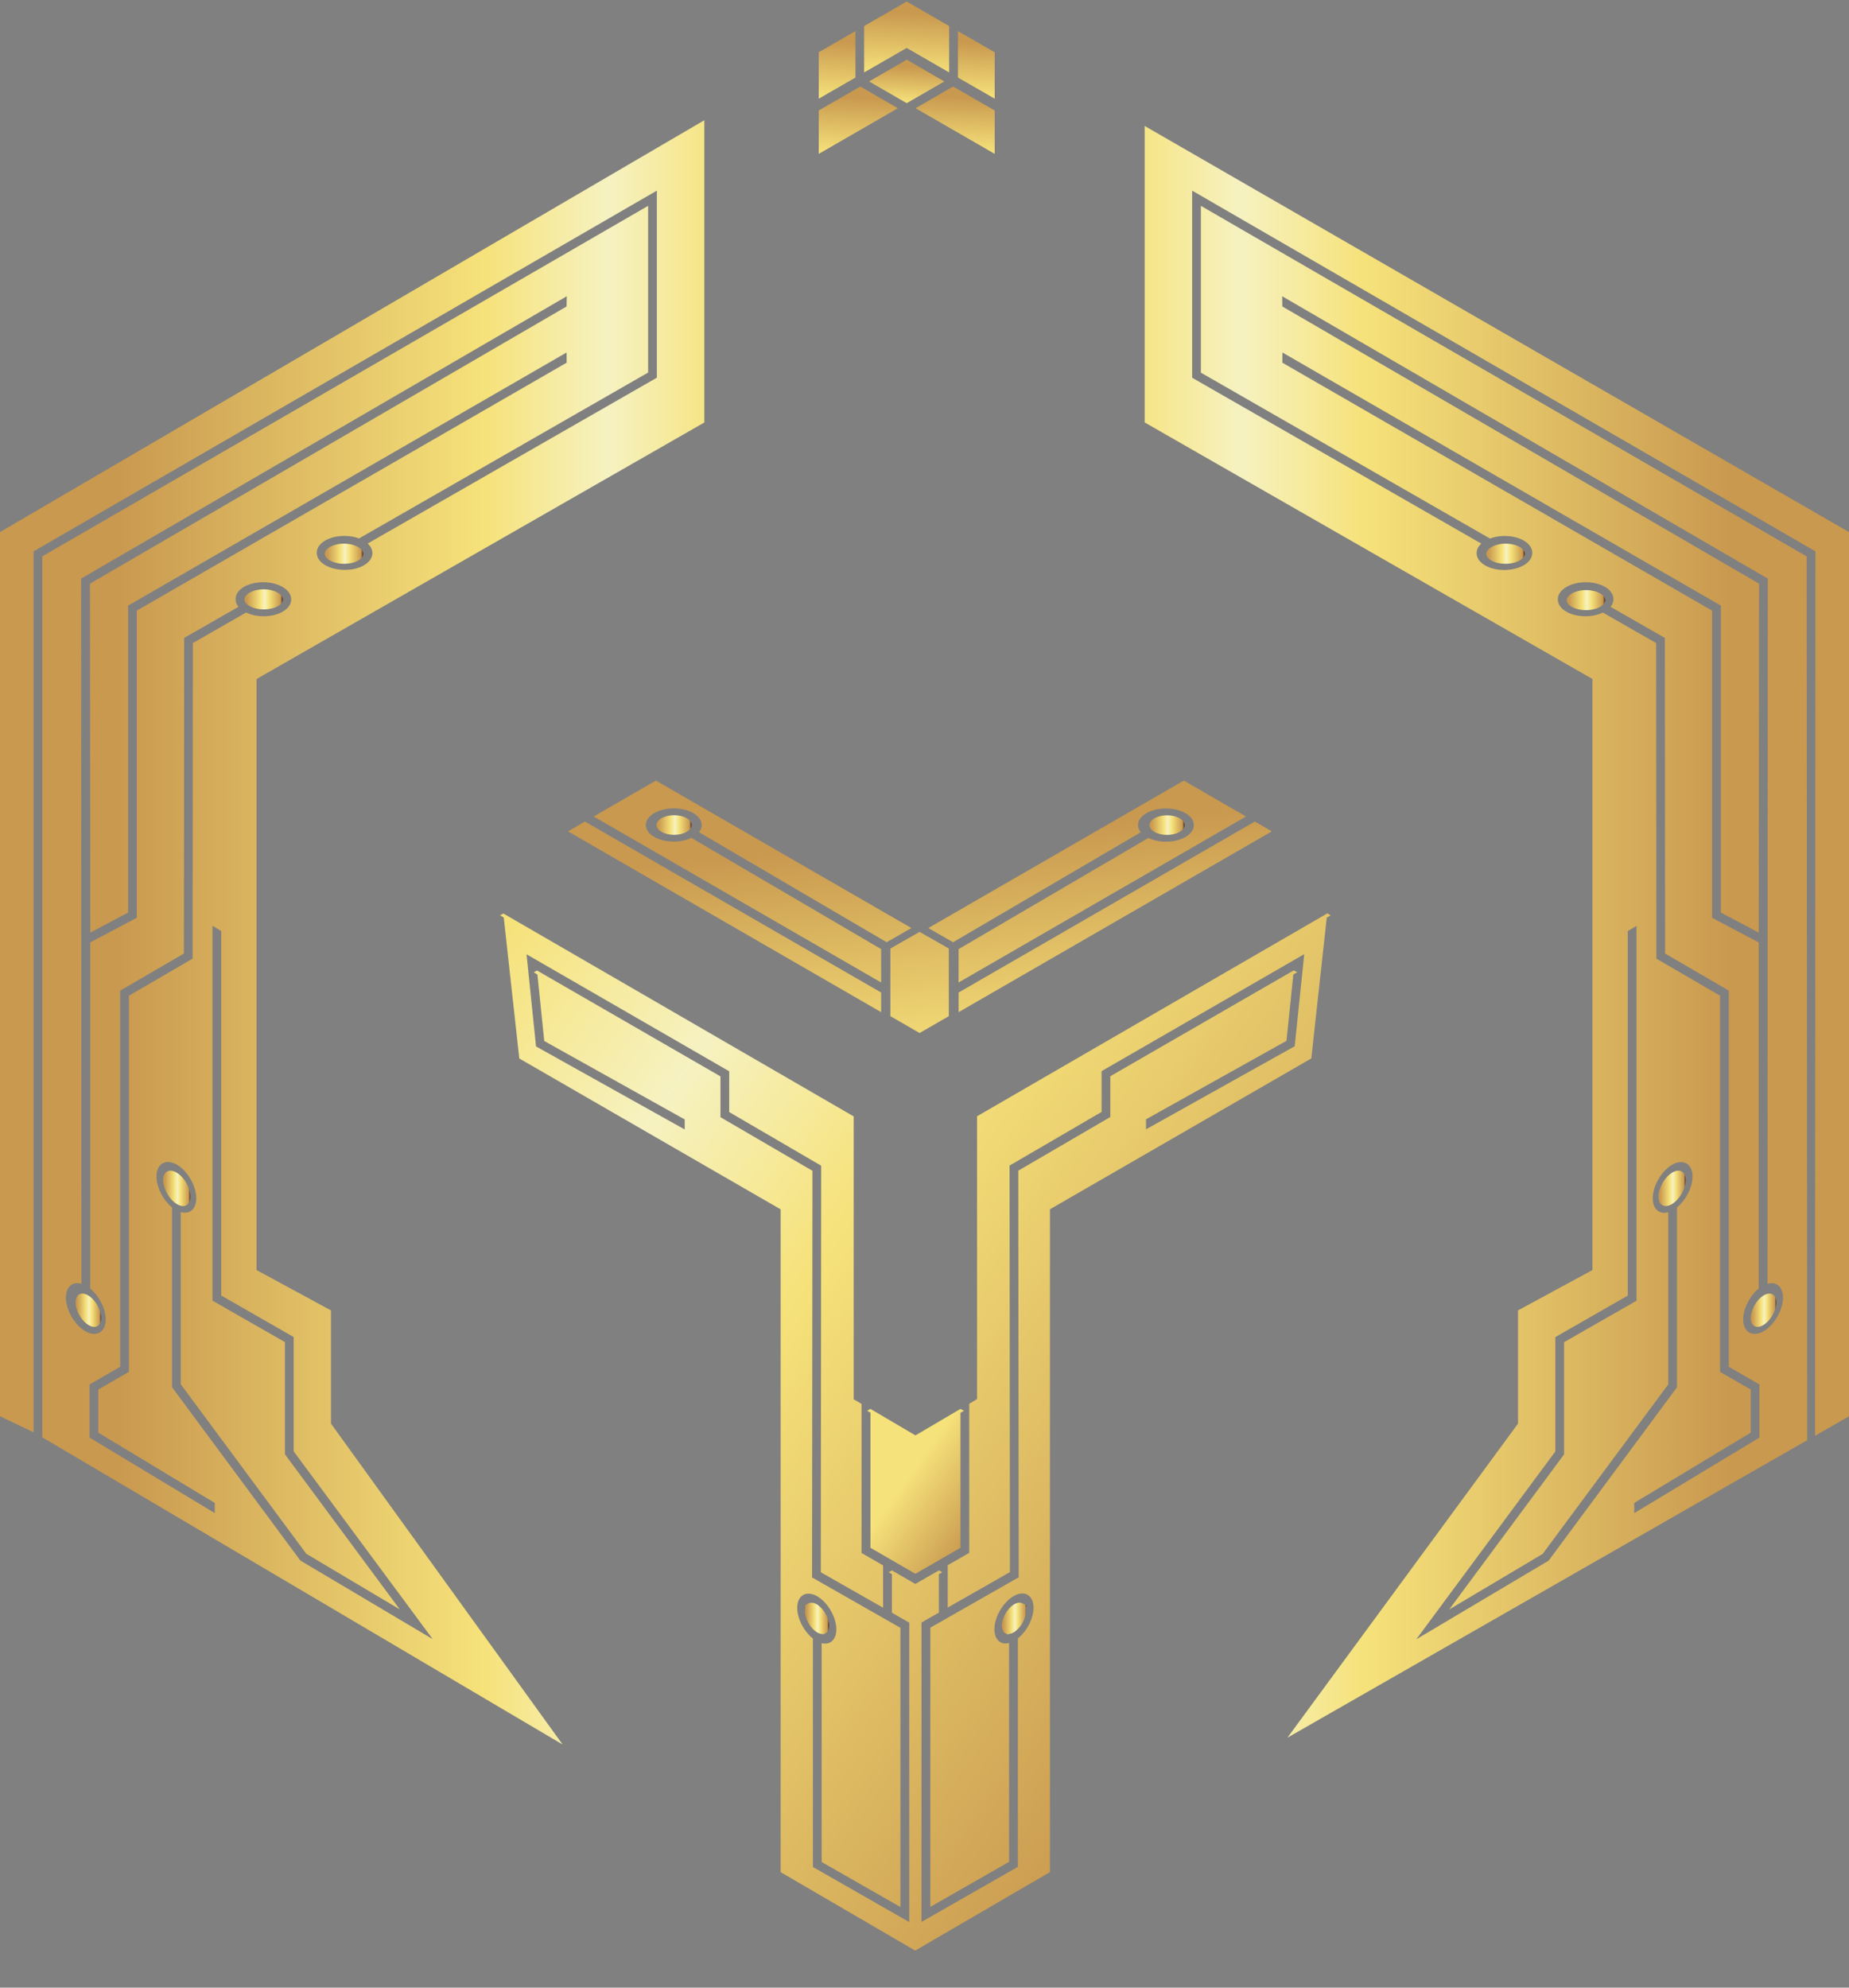 <svg width="40" height="43" viewBox="0 0 40 43" fill="none" xmlns="http://www.w3.org/2000/svg">
<rect x="0" y="0" width="40" height="43" fill="#808080" stroke="none"/>
<path d="M34.727 12.983C34.727 12.93 34.687 12.878 34.615 12.836C34.536 12.792 34.429 12.766 34.314 12.766C34.198 12.766 34.087 12.792 34.008 12.838C33.935 12.879 33.895 12.932 33.895 12.986C33.895 13.039 33.935 13.092 34.008 13.131C34.087 13.176 34.194 13.2 34.309 13.2C34.424 13.2 34.536 13.174 34.615 13.128C34.686 13.088 34.727 13.036 34.727 12.983Z" fill="url(#paint0_linear)"/>
<path d="M36.467 25.53C36.467 25.403 36.407 25.326 36.31 25.326C36.271 25.326 36.226 25.339 36.18 25.365C36.014 25.461 35.879 25.695 35.879 25.887C35.879 26.014 35.938 26.091 36.035 26.091C36.075 26.091 36.119 26.078 36.165 26.052C36.332 25.955 36.467 25.721 36.467 25.53Z" fill="url(#paint1_linear)"/>
<path d="M37.875 28.513C37.875 28.632 37.931 28.706 38.022 28.706C38.059 28.706 38.101 28.693 38.143 28.668C38.3 28.578 38.426 28.357 38.426 28.177C38.426 28.059 38.371 27.985 38.28 27.985C38.242 27.985 38.201 27.998 38.158 28.023C38.002 28.112 37.875 28.332 37.875 28.513Z" fill="url(#paint2_linear)"/>
<path d="M32.155 11.983C32.155 12.036 32.195 12.089 32.267 12.128C32.346 12.173 32.453 12.197 32.569 12.197C32.684 12.197 32.796 12.171 32.875 12.125C32.947 12.084 32.987 12.031 32.987 11.979C32.987 11.926 32.947 11.873 32.875 11.832C32.796 11.788 32.689 11.761 32.574 11.761C32.458 11.761 32.346 11.788 32.267 11.834C32.195 11.877 32.155 11.929 32.155 11.983Z" fill="url(#paint3_linear)"/>
<path d="M24.763 2.725V9.139L34.45 14.689V27.476L32.84 28.349V30.798L27.851 37.593L39.096 31.157L39.084 12.037L25.979 4.453V8.062L32.232 11.65C32.326 11.615 32.435 11.595 32.55 11.595C32.705 11.595 32.851 11.63 32.96 11.692C33.08 11.761 33.148 11.857 33.148 11.961C33.148 12.064 33.082 12.162 32.96 12.231C32.848 12.295 32.7 12.331 32.542 12.331C32.387 12.331 32.242 12.297 32.132 12.234C32.012 12.166 31.944 12.071 31.944 11.967C31.944 11.892 31.979 11.821 32.045 11.76L25.79 8.172V4.124L39.274 11.928L39.266 31.06L40 30.64V11.511L24.763 2.725ZM30.639 35.464L33.647 31.401V28.927L35.214 28.029V20.143L35.403 20.03V28.14L33.836 29.037V31.464L31.351 34.819L33.373 33.617L36.09 29.949V26.225C36.06 26.233 36.03 26.238 36.002 26.238C35.851 26.238 35.754 26.114 35.754 25.925C35.754 25.657 35.943 25.331 36.174 25.198C36.241 25.158 36.305 25.14 36.366 25.14C36.518 25.14 36.615 25.263 36.615 25.453C36.615 25.686 36.47 25.966 36.279 26.121V30.012L33.503 33.762L30.639 35.464ZM38.062 31.101L35.354 32.735V32.514L37.873 30.994V30.061L37.211 29.679V21.541L35.833 20.739L35.828 13.912L34.675 13.252C34.568 13.303 34.438 13.332 34.298 13.332C34.144 13.332 33.999 13.298 33.889 13.235C33.768 13.168 33.701 13.072 33.701 12.968C33.701 12.863 33.767 12.767 33.889 12.697C34.001 12.632 34.149 12.596 34.307 12.596C34.461 12.596 34.608 12.631 34.717 12.693C34.837 12.762 34.904 12.858 34.904 12.962C34.904 13.021 34.883 13.077 34.842 13.128L36.017 13.801L36.022 20.629L37.4 21.431V29.569L38.062 29.951V31.101ZM27.741 7.846L27.743 7.626L37.229 13.102V19.743L38.047 20.176L38.054 12.627L27.741 6.63L27.738 6.409L38.243 12.517L38.237 27.772C38.266 27.764 38.296 27.759 38.324 27.759C38.475 27.759 38.572 27.883 38.572 28.072C38.572 28.339 38.383 28.666 38.153 28.8C38.085 28.839 38.021 28.857 37.96 28.857C37.809 28.857 37.711 28.734 37.711 28.545C37.711 28.311 37.856 28.031 38.047 27.876V20.389L37.038 19.855V13.21L27.741 7.846Z" fill="url(#paint4_linear)"/>
<path d="M5.289 12.967C5.289 12.914 5.329 12.861 5.401 12.82C5.48 12.776 5.587 12.749 5.702 12.749C5.818 12.749 5.929 12.776 6.009 12.822C6.081 12.863 6.12 12.916 6.12 12.97C6.12 13.023 6.081 13.075 6.009 13.115C5.929 13.159 5.822 13.184 5.707 13.184C5.592 13.184 5.48 13.158 5.401 13.112C5.329 13.072 5.289 13.021 5.289 12.967Z" fill="url(#paint5_linear)"/>
<path d="M3.53 25.53C3.53 25.404 3.59 25.326 3.687 25.326C3.726 25.326 3.771 25.339 3.817 25.366C3.983 25.461 4.118 25.695 4.118 25.888C4.118 26.014 4.059 26.092 3.962 26.092C3.922 26.092 3.878 26.079 3.832 26.052C3.665 25.955 3.53 25.721 3.53 25.53Z" fill="url(#paint6_linear)"/>
<path d="M2.187 28.513C2.187 28.632 2.131 28.706 2.041 28.706C2.003 28.706 1.962 28.693 1.919 28.668C1.763 28.578 1.636 28.357 1.636 28.177C1.636 28.059 1.692 27.985 1.782 27.985C1.82 27.985 1.861 27.998 1.904 28.023C2.061 28.112 2.187 28.332 2.187 28.513Z" fill="url(#paint7_linear)"/>
<path d="M7.859 11.983C7.859 12.036 7.819 12.089 7.747 12.128C7.668 12.173 7.561 12.197 7.446 12.197C7.33 12.197 7.218 12.171 7.139 12.125C7.067 12.084 7.027 12.031 7.027 11.979C7.027 11.926 7.067 11.873 7.139 11.832C7.218 11.788 7.325 11.761 7.441 11.761C7.556 11.761 7.668 11.788 7.747 11.834C7.819 11.877 7.859 11.929 7.859 11.983Z" fill="url(#paint8_linear)"/>
<path d="M0 11.511V30.639L0.726 30.986V11.928L14.21 4.124V8.171L7.955 11.758C8.019 11.819 8.056 11.89 8.056 11.966C8.056 12.069 7.988 12.165 7.868 12.232C7.758 12.295 7.613 12.329 7.458 12.329C7.3 12.329 7.152 12.293 7.04 12.229C6.92 12.16 6.852 12.064 6.852 11.959C6.852 11.855 6.918 11.76 7.04 11.691C7.15 11.628 7.295 11.594 7.45 11.594C7.563 11.594 7.672 11.613 7.768 11.648L14.021 8.06V4.453L0.915 12.036V31.095L12.172 37.741L7.16 30.798V28.349L5.55 27.476V14.69L15.237 9.14V2.601L0 11.511ZM6.497 33.76L3.721 30.01V26.119C3.53 25.963 3.385 25.685 3.385 25.451C3.385 25.262 3.482 25.138 3.634 25.138C3.694 25.138 3.759 25.158 3.826 25.196C4.058 25.329 4.246 25.657 4.246 25.924C4.246 26.113 4.149 26.236 3.997 26.236C3.969 26.236 3.94 26.231 3.91 26.223V29.947L6.627 33.615L8.648 34.817L6.164 31.462V29.035L4.597 28.138V20.028L4.786 20.142V28.027L6.353 28.925V31.398L9.361 35.461L6.497 33.76ZM1.938 29.951L2.6 29.569V21.431L3.978 20.629L3.983 13.801L5.158 13.128C5.117 13.077 5.096 13.021 5.096 12.962C5.096 12.858 5.161 12.762 5.283 12.693C5.393 12.631 5.538 12.596 5.693 12.596C5.851 12.596 5.999 12.632 6.111 12.697C6.233 12.766 6.299 12.863 6.299 12.968C6.299 13.072 6.231 13.168 6.111 13.235C6.001 13.297 5.856 13.332 5.701 13.332C5.561 13.332 5.431 13.303 5.324 13.251L4.172 13.912L4.167 20.739L2.789 21.541V29.679L2.127 30.061V30.994L4.646 32.514V32.734L1.938 31.101V29.951ZM2.96 13.21V19.855L1.951 20.388V27.876C2.142 28.032 2.287 28.311 2.287 28.544C2.287 28.734 2.19 28.857 2.038 28.857C1.977 28.857 1.913 28.838 1.846 28.8C1.613 28.666 1.426 28.339 1.426 28.072C1.426 27.883 1.523 27.759 1.674 27.759C1.702 27.759 1.732 27.764 1.762 27.772L1.755 12.517L12.261 6.409L12.257 6.63L1.946 12.627L1.953 20.176L2.771 19.743V13.102L12.257 7.626L12.259 7.846L2.96 13.21Z" fill="url(#paint9_linear)"/>
<path d="M17.68 35.316C17.719 35.339 17.759 35.351 17.795 35.351C17.798 35.351 17.801 35.351 17.803 35.349L17.81 35.357L17.847 35.339C17.851 35.337 17.854 35.336 17.857 35.334L17.864 35.331C17.908 35.303 17.935 35.247 17.935 35.17C17.935 35 17.814 34.792 17.668 34.707C17.628 34.684 17.589 34.672 17.553 34.672C17.53 34.672 17.51 34.677 17.494 34.685L17.419 34.728L17.426 34.774C17.419 34.797 17.416 34.824 17.416 34.852C17.413 35.025 17.533 35.232 17.68 35.316Z" fill="url(#paint10_linear)"/>
<path d="M18.831 33.485L19.731 34.005L19.804 34.047L19.878 34.004L20.778 33.485V30.564L20.854 30.52L20.778 30.48L19.804 31.053L18.831 30.48L18.76 30.52L18.831 30.561V33.485Z" fill="url(#paint11_linear)"/>
<path d="M21.734 35.325C21.744 35.333 21.756 35.339 21.769 35.343L21.81 35.364L21.82 35.349C21.853 35.348 21.89 35.336 21.928 35.315C22.075 35.229 22.195 35.023 22.195 34.852C22.195 34.824 22.192 34.799 22.185 34.776L22.212 34.737L22.118 34.686C22.1 34.676 22.08 34.671 22.057 34.671C22.022 34.671 21.983 34.682 21.942 34.706C21.795 34.791 21.675 34.997 21.675 35.168C21.675 35.24 21.696 35.293 21.734 35.325Z" fill="url(#paint12_linear)"/>
<path d="M28.715 19.76L21.137 24.149V30.268L20.968 30.369V33.594L20.502 33.862V34.778L21.848 34.011L21.84 25.216L23.831 24.055V23.173L28.215 20.642L28.009 22.634L24.792 24.432V24.215L27.831 22.517L27.979 21.082L28.063 21.032L27.988 20.993L24.02 23.283V24.165L22.029 25.326L22.038 34.123L20.126 35.213V41.253L21.83 40.278V35.545C21.805 35.552 21.779 35.555 21.756 35.555C21.608 35.555 21.512 35.435 21.512 35.247C21.512 34.984 21.698 34.663 21.926 34.531C21.992 34.493 22.056 34.473 22.115 34.473C22.263 34.473 22.359 34.593 22.359 34.781C22.359 35.015 22.212 35.293 22.02 35.445V40.387L19.935 41.579V35.101L20.311 34.887V34.057L20.386 34.014L20.311 33.974L19.802 34.267L19.295 33.974L19.224 34.014L19.295 34.055V34.89L19.67 35.104V41.582L17.586 40.39V35.448C17.393 35.297 17.247 35.017 17.247 34.785C17.247 34.597 17.342 34.477 17.49 34.477C17.55 34.477 17.614 34.496 17.68 34.534C17.909 34.666 18.093 34.987 18.093 35.25C18.093 35.437 17.997 35.558 17.849 35.558C17.825 35.558 17.8 35.555 17.775 35.548V40.282L19.479 41.256V35.216L17.568 34.126L17.576 25.329L15.586 24.169V23.286L11.618 20.996L11.547 21.036L11.626 21.082L11.774 22.521L14.813 24.218V24.435L11.596 22.638L11.391 20.645L15.775 23.176V24.058L17.765 25.219L17.757 34.014L19.104 34.781V33.866L18.638 33.597V30.372L18.468 30.272V24.152L10.89 19.763L10.819 19.803L10.898 19.849L11.234 22.899L16.888 26.163V32.289V33.141V34.124V40.502L19.728 42.157L19.8 42.198L19.874 42.155L22.714 40.501V34.123V33.14V32.287V26.161L28.368 22.898L28.702 19.852L28.788 19.803L28.715 19.76Z" fill="url(#paint13_linear)"/>
<path d="M19.262 20.52V21.984L19.894 22.348L20.526 21.984V20.52L19.894 20.16L19.262 20.52Z" fill="url(#paint14_linear)"/>
<path d="M19.181 20.384L19.716 20.077L14.189 16.887L12.844 17.664L19.062 21.255V20.533L14.956 18.126C14.849 18.177 14.717 18.207 14.576 18.207C14.416 18.207 14.265 18.171 14.153 18.105C14.036 18.038 13.972 17.947 13.972 17.848C13.972 17.749 14.036 17.659 14.153 17.591C14.266 17.526 14.416 17.489 14.576 17.489C14.735 17.489 14.887 17.526 14.999 17.591C15.116 17.659 15.18 17.749 15.18 17.848C15.18 17.902 15.159 17.955 15.121 18.003L19.181 20.384Z" fill="url(#paint15_linear)"/>
<path d="M14.583 17.636C14.48 17.636 14.384 17.659 14.312 17.7C14.243 17.739 14.203 17.794 14.203 17.848C14.203 17.904 14.241 17.957 14.312 17.996C14.384 18.038 14.48 18.061 14.583 18.061C14.687 18.061 14.783 18.038 14.855 17.996C14.924 17.957 14.964 17.902 14.964 17.848C14.964 17.792 14.926 17.739 14.855 17.7C14.783 17.659 14.687 17.636 14.583 17.636Z" fill="url(#paint16_linear)"/>
<path d="M12.287 17.985L19.062 21.897V21.472L12.654 17.773L12.287 17.985Z" fill="url(#paint17_linear)"/>
<path d="M24.619 17.85C24.619 17.751 24.683 17.66 24.8 17.593C24.913 17.527 25.063 17.491 25.223 17.491C25.383 17.491 25.534 17.527 25.646 17.593C25.763 17.66 25.827 17.751 25.827 17.85C25.827 17.949 25.763 18.039 25.646 18.107C25.532 18.172 25.383 18.209 25.223 18.209C25.081 18.209 24.95 18.179 24.843 18.128L20.737 20.533V21.255L26.955 17.664L25.61 16.887L20.083 20.077L20.618 20.384L24.678 18.005C24.639 17.957 24.619 17.904 24.619 17.85Z" fill="url(#paint18_linear)"/>
<path d="M27.146 17.773L20.738 21.472V21.897L27.513 17.985L27.146 17.773Z" fill="url(#paint19_linear)"/>
<path d="M25.247 18.062C25.351 18.062 25.447 18.039 25.519 17.998C25.588 17.959 25.628 17.904 25.628 17.85C25.628 17.794 25.59 17.741 25.519 17.702C25.447 17.661 25.351 17.638 25.247 17.638C25.144 17.638 25.048 17.661 24.976 17.702C24.907 17.741 24.867 17.796 24.867 17.85C24.867 17.906 24.905 17.959 24.976 17.998C25.047 18.039 25.144 18.062 25.247 18.062Z" fill="url(#paint20_linear)"/>
<path d="M18.506 0.673L17.712 1.131V2.135L18.506 1.678V0.673Z" fill="url(#paint21_linear)"/>
<path d="M17.712 2.39V3.329L19.424 2.341L18.611 1.872L17.712 2.39Z" fill="url(#paint22_linear)"/>
<path d="M20.724 0.673V1.678L21.519 2.135V1.131L20.724 0.673Z" fill="url(#paint23_linear)"/>
<path d="M19.616 1.292L18.801 1.762L19.614 2.231H19.616L20.429 1.762L19.616 1.292Z" fill="url(#paint24_linear)"/>
<path d="M20.533 1.567V0.563L19.615 0.033L18.694 0.563V1.567L19.615 1.037L20.533 1.567Z" fill="url(#paint25_linear)"/>
<path d="M19.807 2.341L21.519 3.329V2.39L20.618 1.872L19.807 2.341Z" fill="url(#paint26_linear)"/>
<defs>
<linearGradient id="paint0_linear" x1="33.895" y1="12.984" x2="34.726" y2="12.984" gradientUnits="userSpaceOnUse">
<stop offset="0.057" stop-color="#C9994F"/>
<stop offset="0.406" stop-color="#F6E27A"/>
<stop offset="0.524" stop-color="#F6F2C1"/>
<stop offset="0.637" stop-color="#F6E27A"/>
<stop offset="0.939" stop-color="#C9994F"/>
<stop offset="1" stop-color="#462523"/>
</linearGradient>
<linearGradient id="paint1_linear" x1="35.881" y1="25.707" x2="36.467" y2="25.707" gradientUnits="userSpaceOnUse">
<stop offset="0.057" stop-color="#C9994F"/>
<stop offset="0.406" stop-color="#F6E27A"/>
<stop offset="0.524" stop-color="#F6F2C1"/>
<stop offset="0.637" stop-color="#F6E27A"/>
<stop offset="0.939" stop-color="#C9994F"/>
<stop offset="1" stop-color="#462523"/>
</linearGradient>
<linearGradient id="paint2_linear" x1="37.875" y1="28.345" x2="38.428" y2="28.345" gradientUnits="userSpaceOnUse">
<stop offset="0.057" stop-color="#C9994F"/>
<stop offset="0.406" stop-color="#F6E27A"/>
<stop offset="0.524" stop-color="#F6F2C1"/>
<stop offset="0.637" stop-color="#F6E27A"/>
<stop offset="0.939" stop-color="#C9994F"/>
<stop offset="1" stop-color="#462523"/>
</linearGradient>
<linearGradient id="paint3_linear" x1="32.156" y1="11.981" x2="32.987" y2="11.981" gradientUnits="userSpaceOnUse">
<stop offset="0.057" stop-color="#C9994F"/>
<stop offset="0.406" stop-color="#F6E27A"/>
<stop offset="0.524" stop-color="#F6F2C1"/>
<stop offset="0.637" stop-color="#F6E27A"/>
<stop offset="0.939" stop-color="#C9994F"/>
<stop offset="1" stop-color="#462523"/>
</linearGradient>
<linearGradient id="paint4_linear" x1="38.723" y1="20.159" x2="16.033" y2="20.159" gradientUnits="userSpaceOnUse">
<stop offset="0.057" stop-color="#C9994F"/>
<stop offset="0.406" stop-color="#F6E27A"/>
<stop offset="0.524" stop-color="#F6F2C1"/>
<stop offset="0.637" stop-color="#F6E27A"/>
<stop offset="0.939" stop-color="#C9994F"/>
<stop offset="1" stop-color="#462523"/>
</linearGradient>
<linearGradient id="paint5_linear" x1="5.289" y1="12.968" x2="6.12" y2="12.968" gradientUnits="userSpaceOnUse">
<stop offset="0.057" stop-color="#C9994F"/>
<stop offset="0.406" stop-color="#F6E27A"/>
<stop offset="0.524" stop-color="#F6F2C1"/>
<stop offset="0.637" stop-color="#F6E27A"/>
<stop offset="0.939" stop-color="#C9994F"/>
<stop offset="1" stop-color="#462523"/>
</linearGradient>
<linearGradient id="paint6_linear" x1="3.531" y1="25.708" x2="4.118" y2="25.708" gradientUnits="userSpaceOnUse">
<stop offset="0.057" stop-color="#C9994F"/>
<stop offset="0.406" stop-color="#F6E27A"/>
<stop offset="0.524" stop-color="#F6F2C1"/>
<stop offset="0.637" stop-color="#F6E27A"/>
<stop offset="0.939" stop-color="#C9994F"/>
<stop offset="1" stop-color="#462523"/>
</linearGradient>
<linearGradient id="paint7_linear" x1="1.635" y1="28.345" x2="2.188" y2="28.345" gradientUnits="userSpaceOnUse">
<stop offset="0.057" stop-color="#C9994F"/>
<stop offset="0.406" stop-color="#F6E27A"/>
<stop offset="0.524" stop-color="#F6F2C1"/>
<stop offset="0.637" stop-color="#F6E27A"/>
<stop offset="0.939" stop-color="#C9994F"/>
<stop offset="1" stop-color="#462523"/>
</linearGradient>
<linearGradient id="paint8_linear" x1="7.028" y1="11.981" x2="7.859" y2="11.981" gradientUnits="userSpaceOnUse">
<stop offset="0.057" stop-color="#C9994F"/>
<stop offset="0.406" stop-color="#F6E27A"/>
<stop offset="0.524" stop-color="#F6F2C1"/>
<stop offset="0.637" stop-color="#F6E27A"/>
<stop offset="0.939" stop-color="#C9994F"/>
<stop offset="1" stop-color="#462523"/>
</linearGradient>
<linearGradient id="paint9_linear" x1="1.277" y1="20.171" x2="23.966" y2="20.171" gradientUnits="userSpaceOnUse">
<stop offset="0.057" stop-color="#C9994F"/>
<stop offset="0.406" stop-color="#F6E27A"/>
<stop offset="0.524" stop-color="#F6F2C1"/>
<stop offset="0.637" stop-color="#F6E27A"/>
<stop offset="0.939" stop-color="#C9994F"/>
<stop offset="1" stop-color="#462523"/>
</linearGradient>
<linearGradient id="paint10_linear" x1="17.413" y1="35.017" x2="17.932" y2="35.017" gradientUnits="userSpaceOnUse">
<stop offset="0.057" stop-color="#C9994F"/>
<stop offset="0.406" stop-color="#F6E27A"/>
<stop offset="0.524" stop-color="#F6F2C1"/>
<stop offset="0.637" stop-color="#F6E27A"/>
<stop offset="0.939" stop-color="#C9994F"/>
<stop offset="1" stop-color="#462523"/>
</linearGradient>
<linearGradient id="paint11_linear" x1="16.309" y1="29.521" x2="21.597" y2="33.236" gradientUnits="userSpaceOnUse">
<stop stop-color="#462523"/>
<stop offset="0.057" stop-color="#C9994F"/>
<stop offset="0.406" stop-color="#F6E27A"/>
<stop offset="0.637" stop-color="#F6E27A"/>
<stop offset="0.939" stop-color="#C9994F"/>
<stop offset="1" stop-color="#462523"/>
</linearGradient>
<linearGradient id="paint12_linear" x1="21.675" y1="35.019" x2="22.211" y2="35.019" gradientUnits="userSpaceOnUse">
<stop offset="0.057" stop-color="#C9994F"/>
<stop offset="0.406" stop-color="#F6E27A"/>
<stop offset="0.524" stop-color="#F6F2C1"/>
<stop offset="0.637" stop-color="#F6E27A"/>
<stop offset="0.939" stop-color="#C9994F"/>
<stop offset="1" stop-color="#462523"/>
</linearGradient>
<linearGradient id="paint13_linear" x1="-3.686" y1="11.514" x2="30.407" y2="35.466" gradientUnits="userSpaceOnUse">
<stop offset="0.057" stop-color="#C9994F"/>
<stop offset="0.406" stop-color="#F6E27A"/>
<stop offset="0.524" stop-color="#F6F2C1"/>
<stop offset="0.637" stop-color="#F6E27A"/>
<stop offset="0.939" stop-color="#C9994F"/>
<stop offset="1" stop-color="#462523"/>
</linearGradient>
<linearGradient id="paint14_linear" x1="19.526" y1="17.396" x2="20.854" y2="31.302" gradientUnits="userSpaceOnUse">
<stop offset="0.057" stop-color="#C9994F"/>
<stop offset="0.406" stop-color="#F6E27A"/>
<stop offset="0.524" stop-color="#F6F2C1"/>
<stop offset="0.637" stop-color="#F6E27A"/>
<stop offset="0.939" stop-color="#C9994F"/>
<stop offset="1" stop-color="#462523"/>
</linearGradient>
<linearGradient id="paint15_linear" x1="16.173" y1="17.749" x2="17.501" y2="31.655" gradientUnits="userSpaceOnUse">
<stop offset="0.057" stop-color="#C9994F"/>
<stop offset="0.406" stop-color="#F6E27A"/>
<stop offset="0.524" stop-color="#F6F2C1"/>
<stop offset="0.637" stop-color="#F6E27A"/>
<stop offset="0.939" stop-color="#C9994F"/>
<stop offset="1" stop-color="#462523"/>
</linearGradient>
<linearGradient id="paint16_linear" x1="14.204" y1="17.849" x2="14.963" y2="17.849" gradientUnits="userSpaceOnUse">
<stop offset="0.057" stop-color="#C9994F"/>
<stop offset="0.406" stop-color="#F6E27A"/>
<stop offset="0.524" stop-color="#F6F2C1"/>
<stop offset="0.637" stop-color="#F6E27A"/>
<stop offset="0.939" stop-color="#C9994F"/>
<stop offset="1" stop-color="#462523"/>
</linearGradient>
<linearGradient id="paint17_linear" x1="15.491" y1="17.814" x2="16.819" y2="31.72" gradientUnits="userSpaceOnUse">
<stop offset="0.057" stop-color="#C9994F"/>
<stop offset="0.406" stop-color="#F6E27A"/>
<stop offset="0.524" stop-color="#F6F2C1"/>
<stop offset="0.637" stop-color="#F6E27A"/>
<stop offset="0.939" stop-color="#C9994F"/>
<stop offset="1" stop-color="#462523"/>
</linearGradient>
<linearGradient id="paint18_linear" x1="23.347" y1="17.064" x2="24.674" y2="30.97" gradientUnits="userSpaceOnUse">
<stop offset="0.057" stop-color="#C9994F"/>
<stop offset="0.406" stop-color="#F6E27A"/>
<stop offset="0.524" stop-color="#F6F2C1"/>
<stop offset="0.637" stop-color="#F6E27A"/>
<stop offset="0.939" stop-color="#C9994F"/>
<stop offset="1" stop-color="#462523"/>
</linearGradient>
<linearGradient id="paint19_linear" x1="23.846" y1="17.016" x2="25.174" y2="30.922" gradientUnits="userSpaceOnUse">
<stop offset="0.057" stop-color="#C9994F"/>
<stop offset="0.406" stop-color="#F6E27A"/>
<stop offset="0.524" stop-color="#F6F2C1"/>
<stop offset="0.637" stop-color="#F6E27A"/>
<stop offset="0.939" stop-color="#C9994F"/>
<stop offset="1" stop-color="#462523"/>
</linearGradient>
<linearGradient id="paint20_linear" x1="24.867" y1="17.85" x2="25.627" y2="17.85" gradientUnits="userSpaceOnUse">
<stop offset="0.057" stop-color="#C9994F"/>
<stop offset="0.406" stop-color="#F6E27A"/>
<stop offset="0.524" stop-color="#F6F2C1"/>
<stop offset="0.637" stop-color="#F6E27A"/>
<stop offset="0.939" stop-color="#C9994F"/>
<stop offset="1" stop-color="#462523"/>
</linearGradient>
<linearGradient id="paint21_linear" x1="18.141" y1="0.695" x2="17.98" y2="4.252" gradientUnits="userSpaceOnUse">
<stop offset="0.057" stop-color="#C9994F"/>
<stop offset="0.406" stop-color="#F6E27A"/>
<stop offset="0.524" stop-color="#F6F2C1"/>
<stop offset="0.637" stop-color="#F6E27A"/>
<stop offset="0.939" stop-color="#C9994F"/>
<stop offset="1" stop-color="#462523"/>
</linearGradient>
<linearGradient id="paint22_linear" x1="18.588" y1="1.909" x2="18.427" y2="5.465" gradientUnits="userSpaceOnUse">
<stop offset="0.057" stop-color="#C9994F"/>
<stop offset="0.406" stop-color="#F6E27A"/>
<stop offset="0.524" stop-color="#F6F2C1"/>
<stop offset="0.637" stop-color="#F6E27A"/>
<stop offset="0.939" stop-color="#C9994F"/>
<stop offset="1" stop-color="#462523"/>
</linearGradient>
<linearGradient id="paint23_linear" x1="21.152" y1="0.729" x2="20.999" y2="4.115" gradientUnits="userSpaceOnUse">
<stop offset="0.057" stop-color="#C9994F"/>
<stop offset="0.406" stop-color="#F6E27A"/>
<stop offset="0.524" stop-color="#F6F2C1"/>
<stop offset="0.637" stop-color="#F6E27A"/>
<stop offset="0.939" stop-color="#C9994F"/>
<stop offset="1" stop-color="#462523"/>
</linearGradient>
<linearGradient id="paint24_linear" x1="19.636" y1="1.317" x2="19.535" y2="3.546" gradientUnits="userSpaceOnUse">
<stop offset="0.057" stop-color="#C9994F"/>
<stop offset="0.406" stop-color="#F6E27A"/>
<stop offset="0.524" stop-color="#F6F2C1"/>
<stop offset="0.637" stop-color="#F6E27A"/>
<stop offset="0.939" stop-color="#C9994F"/>
<stop offset="1" stop-color="#462523"/>
</linearGradient>
<linearGradient id="paint25_linear" x1="19.659" y1="0.075" x2="19.49" y2="3.816" gradientUnits="userSpaceOnUse">
<stop offset="0.057" stop-color="#C9994F"/>
<stop offset="0.406" stop-color="#F6E27A"/>
<stop offset="0.524" stop-color="#F6F2C1"/>
<stop offset="0.637" stop-color="#F6E27A"/>
<stop offset="0.939" stop-color="#C9994F"/>
<stop offset="1" stop-color="#462523"/>
</linearGradient>
<linearGradient id="paint26_linear" x1="20.704" y1="1.911" x2="20.552" y2="5.275" gradientUnits="userSpaceOnUse">
<stop offset="0.057" stop-color="#C9994F"/>
<stop offset="0.406" stop-color="#F6E27A"/>
<stop offset="0.524" stop-color="#F6F2C1"/>
<stop offset="0.637" stop-color="#F6E27A"/>
<stop offset="0.939" stop-color="#C9994F"/>
<stop offset="1" stop-color="#462523"/>
</linearGradient>
</defs>
</svg>
